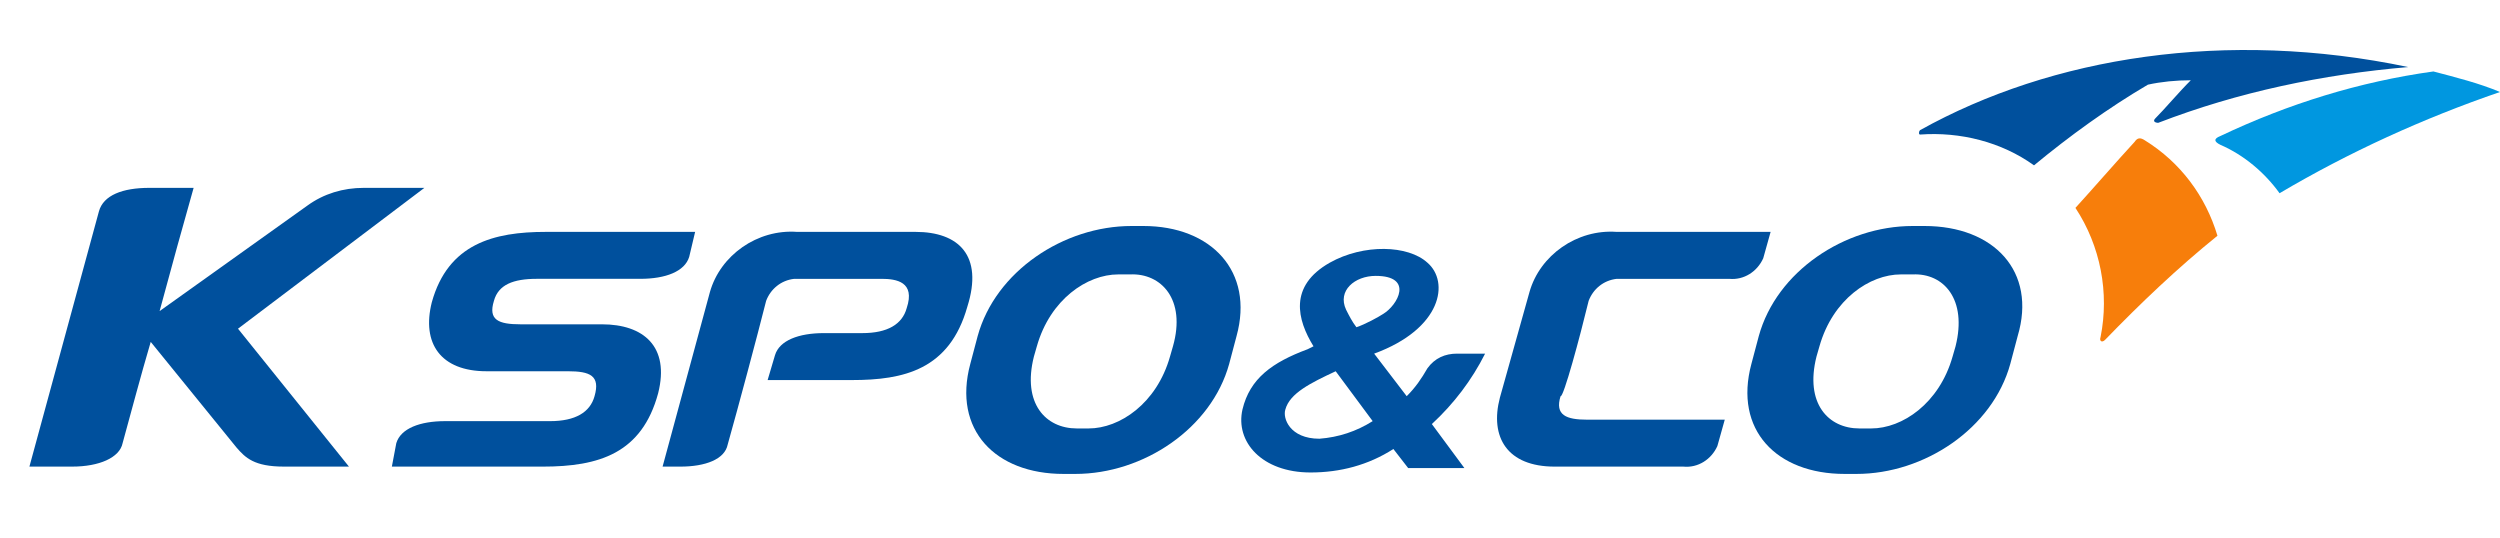 <svg width="200" height="43" viewBox="0 0 200 43" fill="none" xmlns="http://www.w3.org/2000/svg">
<path d="M73.244 18.551H63.776C60.581 18.316 57.622 20.429 56.794 23.363L53.007 37.329H54.427C56.439 37.329 57.977 36.742 58.214 35.569C59.042 32.635 60.581 26.884 61.291 24.067C61.646 23.128 62.475 22.424 63.54 22.307C66.143 22.307 70.522 22.307 70.522 22.307C71.706 22.307 73.244 22.541 72.534 24.654C72.179 25.945 70.996 26.649 68.984 26.649H65.907C63.895 26.649 62.356 27.236 62.001 28.41L61.41 30.405H68.155C72.298 30.405 75.966 29.583 77.387 24.537C78.689 20.429 76.677 18.551 73.244 18.551Z" fill="#00509D"/>
<path d="M91.469 18.08H90.523C85.079 18.08 79.635 21.718 78.214 26.882L77.623 29.112C76.202 34.394 79.635 37.914 85.079 37.914H86.025C91.469 37.914 96.913 34.276 98.334 29.112L98.925 26.882C100.346 21.718 96.913 18.08 91.469 18.08ZM93.837 27.704L93.6 28.525C92.535 32.281 89.576 34.276 87.091 34.276H86.144C83.658 34.276 81.765 32.281 82.712 28.525L82.948 27.704C84.013 23.948 86.972 21.953 89.457 21.953H90.404C92.89 21.836 94.902 23.948 93.837 27.704Z" fill="#00509D"/>
<path d="M153.959 18.08H153.012C147.568 18.08 142.124 21.718 140.704 26.882L140.112 29.112C138.692 34.394 142.124 37.914 147.568 37.914H148.515C153.959 37.914 159.403 34.276 160.823 29.112L161.415 26.882C162.953 21.718 159.521 18.08 153.959 18.08ZM156.444 27.704L156.207 28.525C155.142 32.281 152.184 34.276 149.698 34.276H148.751C146.266 34.276 144.373 32.281 145.319 28.525L145.556 27.704C146.621 23.948 149.58 21.953 152.065 21.953H153.012C155.497 21.836 157.391 23.948 156.444 27.704Z" fill="#00509D"/>
<path d="M33.952 15.029H29.1C27.443 15.029 25.904 15.499 24.603 16.438L12.768 24.888C13.714 21.367 14.661 17.963 15.49 15.029H11.939C9.809 15.029 8.27 15.616 7.915 16.907L2.353 37.328H5.785C7.915 37.328 9.572 36.624 9.809 35.45C10.519 32.868 11.229 30.169 12.058 27.352L18.922 35.803C19.632 36.624 20.342 37.328 22.709 37.328H27.916L19.04 26.296L33.952 15.029Z" fill="#00509D"/>
<path d="M48.154 25.945H41.645C39.87 25.945 39.041 25.593 39.515 24.067C39.87 22.776 41.053 22.306 42.947 22.306H51.231C53.243 22.306 54.782 21.72 55.137 20.546L55.61 18.551H43.657C39.515 18.551 35.846 19.49 34.544 24.184C33.716 27.47 35.254 29.7 38.923 29.7H45.432C47.208 29.7 48.036 30.052 47.563 31.695C47.208 32.986 46.024 33.691 44.012 33.691H35.609C33.597 33.691 32.059 34.277 31.704 35.451L31.349 37.329H43.42C47.918 37.329 51.35 36.273 52.652 31.461C53.598 27.705 51.468 25.945 48.154 25.945Z" fill="#00509D"/>
<path d="M118.808 28.291H116.56C115.613 28.291 114.785 28.643 114.193 29.465C113.719 30.287 113.246 30.991 112.536 31.695L109.932 28.291C115.376 26.296 115.968 22.541 114.193 21.015C112.654 19.606 109.104 19.489 106.382 21.015C103.068 22.893 103.778 25.592 105.08 27.704L104.607 27.939C101.766 28.995 99.991 30.287 99.399 32.751C98.807 35.333 100.938 37.798 104.843 37.798C107.21 37.798 109.459 37.211 111.471 35.92L112.654 37.446H117.152L114.548 33.925C116.323 32.282 117.743 30.404 118.808 28.291ZM110.051 22.071C113.128 22.071 111.826 24.418 110.642 25.122C110.287 25.357 109.222 25.944 108.512 26.179C108.157 25.709 107.92 25.24 107.684 24.77C106.974 23.245 108.394 22.071 110.051 22.071ZM105.553 35.098C103.186 35.098 102.595 33.455 102.831 32.751C103.186 31.46 104.843 30.639 106.855 29.7L109.814 33.69C108.512 34.511 107.092 34.981 105.553 35.098Z" fill="#00509D"/>
<path d="M127.092 24.067C127.447 23.128 128.276 22.424 129.341 22.307H138.336C139.519 22.424 140.584 21.72 141.058 20.663L141.649 18.551H129.341C126.146 18.316 123.187 20.429 122.358 23.363L119.991 31.813C119.163 34.982 120.583 37.329 124.37 37.329H134.667C135.85 37.447 136.915 36.742 137.389 35.686L137.981 33.574H126.974C125.317 33.574 124.37 33.221 124.844 31.696C125.081 31.813 126.382 27.001 127.092 24.067Z" fill="#00509D"/>
<path d="M171.596 11.232C171.241 10.997 171.005 10.997 170.768 11.349C169.466 12.758 167.217 15.34 166.034 16.631C168.046 19.682 168.756 23.438 168.046 26.959C167.928 27.311 168.164 27.428 168.401 27.193C171.241 24.259 174.2 21.442 177.396 18.86C176.449 15.692 174.437 12.992 171.596 11.232Z" fill="#F77E0B"/>
<path d="M153.607 10.412C153.488 10.529 153.488 10.764 153.607 10.764C156.802 10.529 160.116 11.35 162.72 13.228C165.56 10.881 168.637 8.651 171.832 6.773C172.898 6.538 174.081 6.421 175.265 6.421C174.318 7.36 173.134 8.768 172.424 9.473C172.188 9.707 172.424 9.825 172.661 9.825C179.052 7.36 185.798 5.952 192.662 5.365C178.105 2.313 164.14 4.543 153.607 10.412Z" fill="#00509D"/>
<path d="M194.673 5.717C188.755 6.538 183.075 8.299 177.631 10.881C177.039 11.116 177.157 11.35 177.631 11.585C179.524 12.406 181.181 13.815 182.365 15.458C187.927 12.172 193.845 9.472 199.999 7.36C198.342 6.656 196.448 6.186 194.673 5.717Z" fill="#0097E0"/>
</svg>
